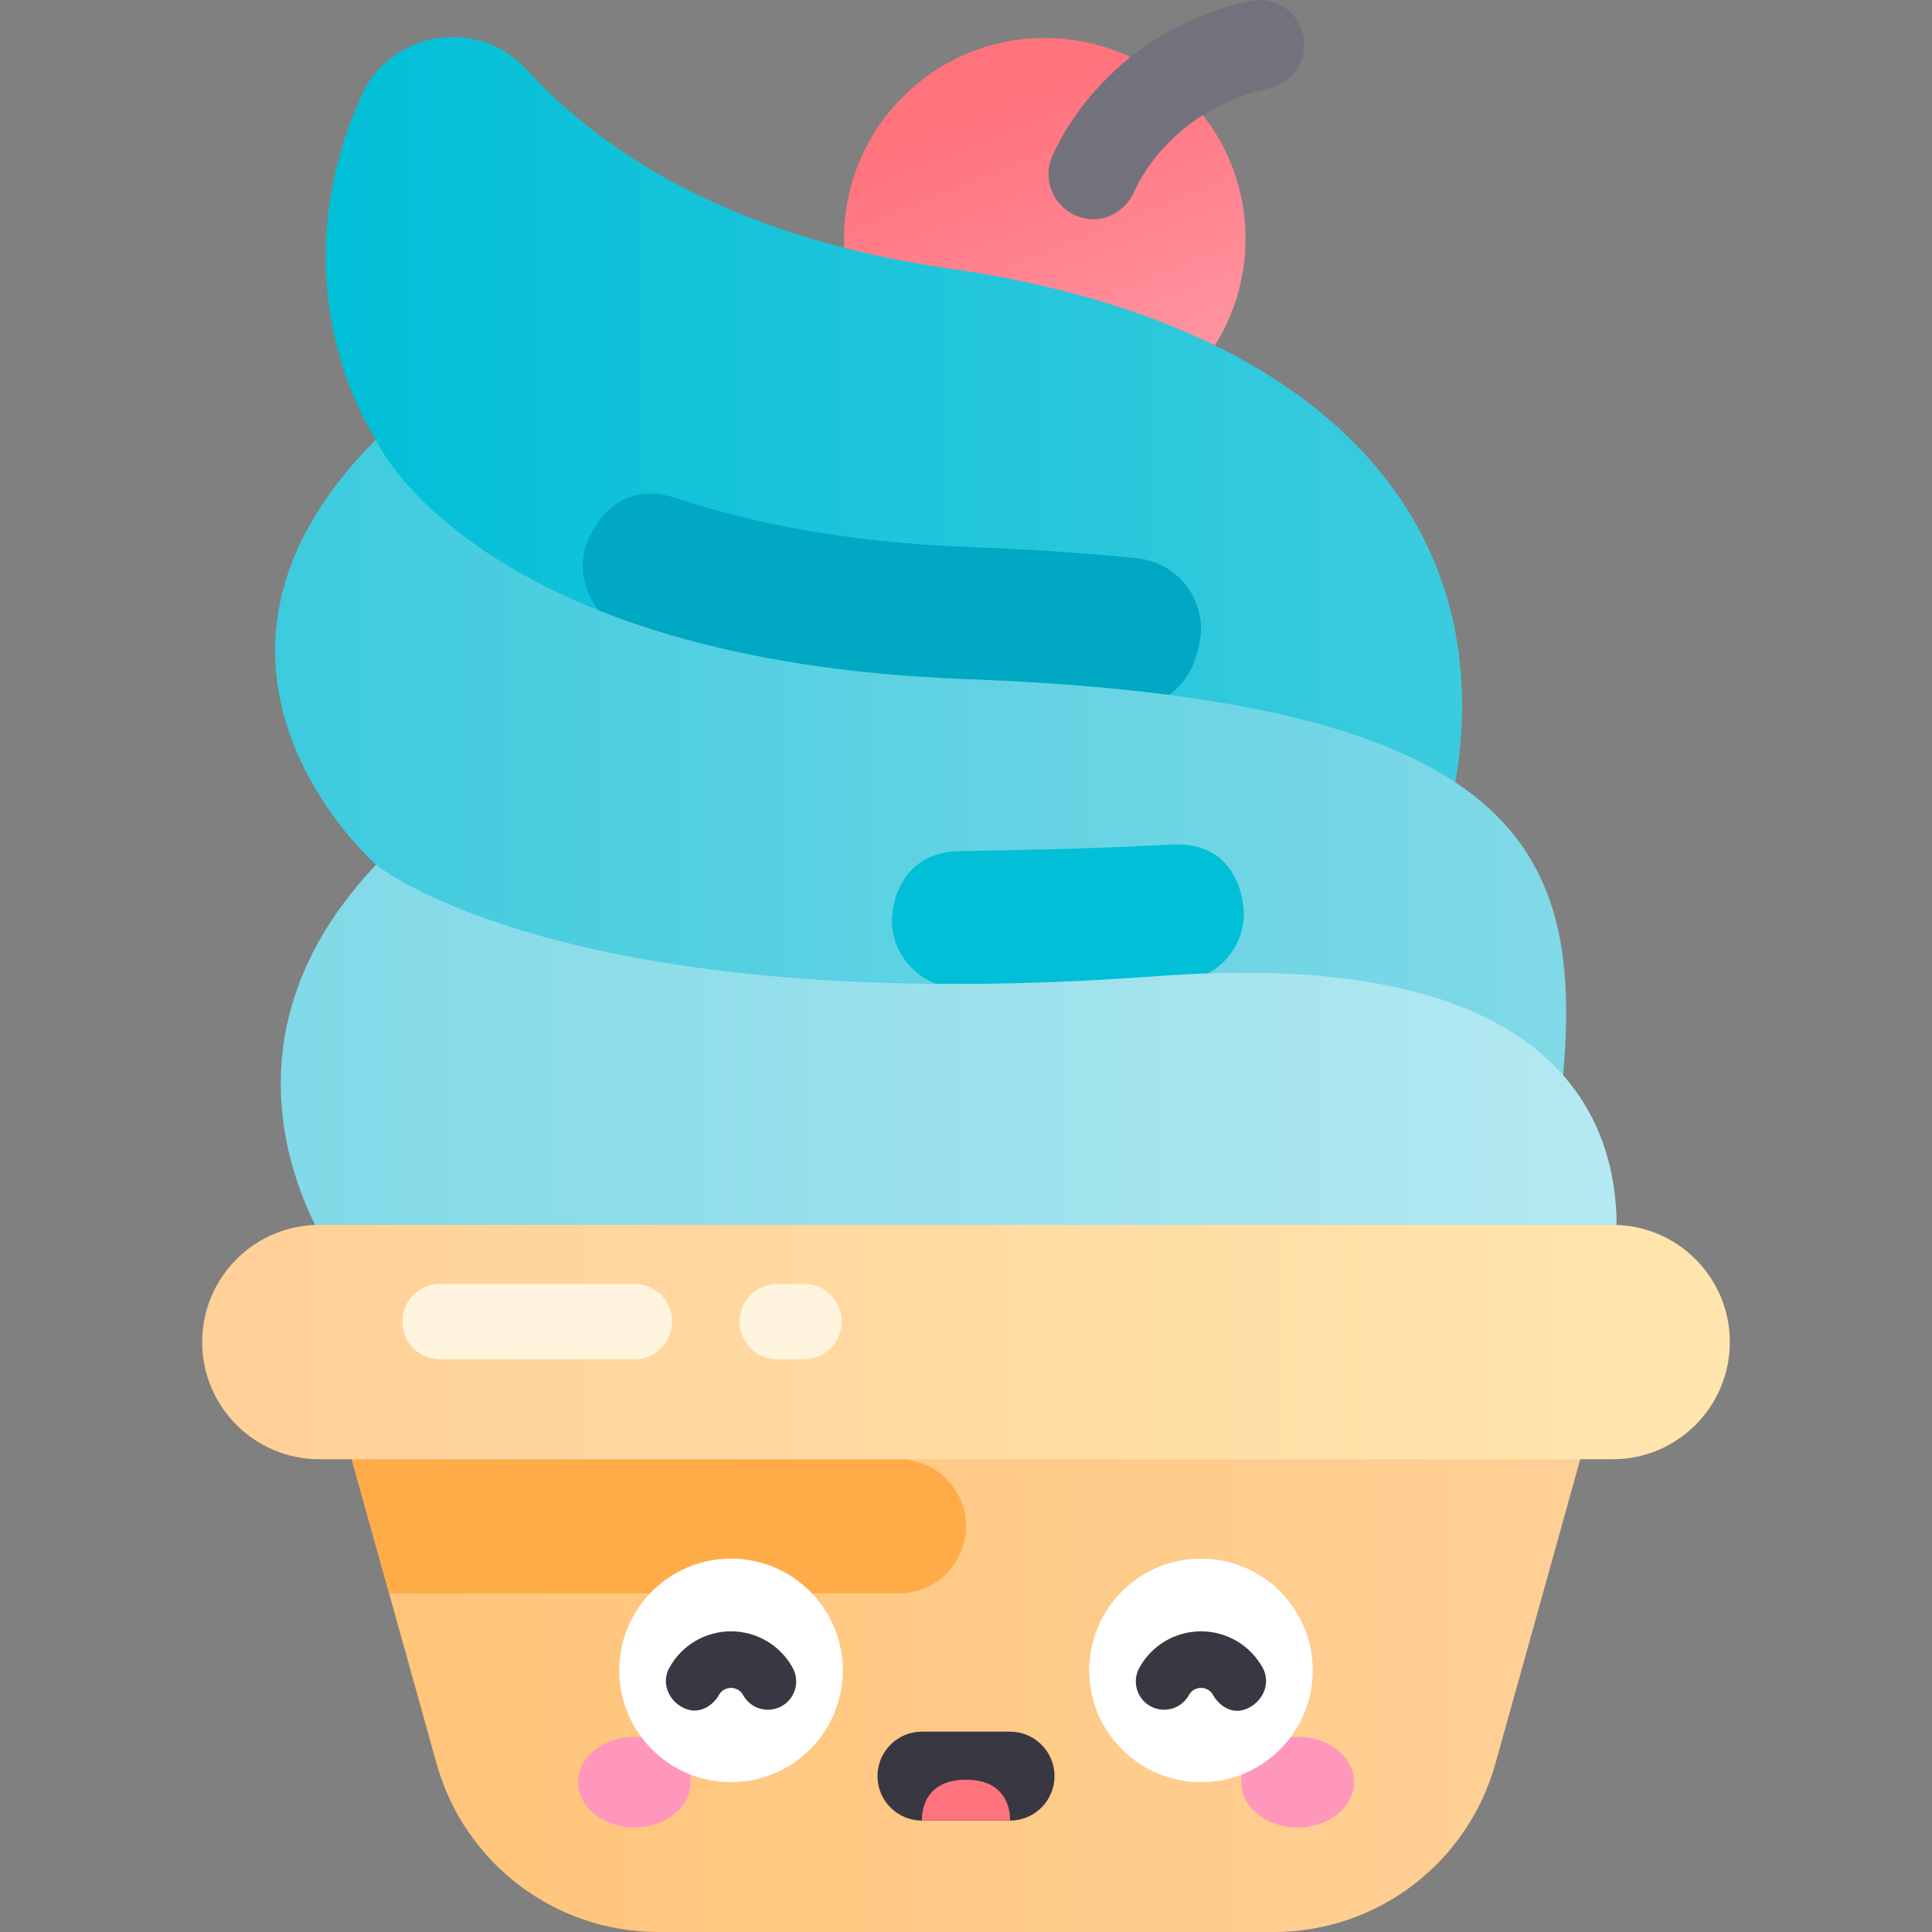 <svg id="Layer_1" enable-background="new 0 0 512 512" height="512" viewBox="0 0 512 512" width="512" xmlns="http://www.w3.org/2000/svg" xmlns:xlink="http://www.w3.org/1999/xlink"><rect x="0" y="0" width="512" height="512" fill="#808080" stroke="none"/><linearGradient id="SVGID_1_" gradientUnits="userSpaceOnUse" x1="263.419" x2="291.062" y1="29.349" y2="99.008"><stop offset="0" stop-color="#ff737d"/><stop offset="1" stop-color="#ff929f"/></linearGradient><linearGradient id="SVGID_2_" gradientUnits="userSpaceOnUse" x1="86.312" x2="387.471" y1="121.615" y2="121.615"><stop offset="0" stop-color="#00bfd7"/><stop offset="1" stop-color="#3ccbde"/></linearGradient><linearGradient id="SVGID_3_" gradientUnits="userSpaceOnUse" x1="72.909" x2="415.046" y1="208.138" y2="208.138"><stop offset="0" stop-color="#3ccbde"/><stop offset="1" stop-color="#81d9e7"/></linearGradient><linearGradient id="SVGID_4_" gradientUnits="userSpaceOnUse" x1="74.407" x2="428.42" y1="287.812" y2="287.812"><stop offset="0" stop-color="#81d9e7"/><stop offset="1" stop-color="#b5e9f1"/></linearGradient><linearGradient id="SVGID_5_" gradientUnits="userSpaceOnUse" x1="86.633" x2="425.368" y1="437.567" y2="437.567"><stop offset="0" stop-color="#ffc477"/><stop offset="1" stop-color="#ffd097"/></linearGradient><linearGradient id="SVGID_6_" gradientUnits="userSpaceOnUse" x1="53.579" x2="458.421" y1="355.661" y2="355.661"><stop offset="0" stop-color="#ffd097"/><stop offset="1" stop-color="#ffe6ae"/></linearGradient><circle cx="276.878" cy="63.267" fill="url(#SVGID_1_)" r="53.199"/><path d="m99.66 116.466s-27.179-38.834-3.97-90.924c7.784-17.47 30.993-21.193 43.894-7.072 18.258 19.985 51.985 44.114 111.83 52.665 108.814 15.548 157.401 78.711 127.277 162.28-.972-1.944-279.031 10.981-279.031-116.949z" fill="url(#SVGID_2_)"/><path d="m318.279 166.693c0-9.665-7.314-17.743-16.928-18.734-13.496-1.392-28.146-2.378-44.059-2.966-33.967-1.254-59.208-6.714-77.953-12.93-18.919-6.274-24.342 13.328-24.342 13.328-2.41 9.803 3.336 19.753 13.028 22.576 18.646 5.429 49.264 13.322 75.915 15.424 21.613 1.704 40.749 3.963 54.237 3.976 20.102.017 20.102-20.674 20.102-20.674z" fill="#00a8c3"/><path d="m99.66 229.162s-60.188-52.507 0-112.696c0 .955 27.641 58.75 156.34 63.503 157.86 5.83 165.297 51.383 156.701 119.074 0 0-263.406 13.206-313.041-69.881z" fill="url(#SVGID_3_)"/><path d="m236.363 243.738c0 10.26 8.484 18.487 18.739 18.171l56.922-1.75c9.818-.302 17.621-8.348 17.621-18.171 0 0 0-19.171-19.084-18.165-24.202 1.276-43.339 1.483-56.209 1.736-17.989.353-17.989 18.179-17.989 18.179z" fill="#00bfd7"/><path d="m92.218 338.92s-44.652-54.688 7.442-109.758c0 0 49.7 41.179 207.122 29.518 151.671-11.235 118.586 87.783 118.586 87.783z" fill="url(#SVGID_4_)"/><path d="m86.633 363.134 29.074 104.267c7.351 26.363 31.367 44.599 58.736 44.599h163.114c27.369 0 51.385-18.236 58.737-44.599l29.074-104.267z" fill="url(#SVGID_5_)"/><path d="m238.236 422.244h-135.121l-9.907-35.527h145.028c9.811 0 17.764 7.953 17.764 17.764 0 9.81-7.953 17.763-17.764 17.763z" fill="#ffac48"/><path d="m427.365 386.716h-342.73c-17.152 0-31.056-13.904-31.056-31.056 0-17.152 13.904-31.056 31.056-31.056h342.73c17.152 0 31.056 13.904 31.056 31.056 0 17.152-13.904 31.056-31.056 31.056z" fill="url(#SVGID_6_)"/><path d="m285.353 57.233c-6.059-2.461-9.066-9.31-6.676-15.397.529-1.346 13.392-33.061 52.651-41.566 6.396-1.38 12.696 2.675 14.08 9.066 1.385 6.391-2.674 12.695-9.066 14.08-26.521 5.745-35.297 26.298-35.658 27.17-1.827 4.656-8.07 9.597-15.331 6.647z" fill="#73727c"/><ellipse cx="168.115" cy="472.288" fill="#ff97bd" rx="14.936" ry="12.003"/><ellipse cx="343.886" cy="472.288" fill="#ff97bd" rx="14.936" ry="12.003"/><circle cx="193.721" cy="442.67" fill="#fff" r="29.618"/><circle cx="318.279" cy="442.67" fill="#fff" r="29.618"/><g fill="#383842"><path d="m180.332 452.171c-3.515-2.192-4.955-6.556-2.959-10.186 3.279-5.963 9.544-9.668 16.349-9.668h.001c6.806 0 13.07 3.705 16.348 9.669 1.996 3.629.67 8.19-2.96 10.185-3.628 1.996-8.19.67-10.185-2.96-.94-1.71-2.554-1.895-3.204-1.895s-2.264.185-3.205 1.895c-1.365 2.485-5.433 5.923-10.185 2.96z"/><path d="m321.483 449.212c-.94-1.711-2.554-1.895-3.205-1.895-.65 0-2.264.185-3.204 1.895-1.996 3.629-6.555 4.956-10.185 2.96-3.63-1.995-4.955-6.556-2.959-10.185 3.278-5.964 9.542-9.669 16.348-9.669s13.07 3.705 16.349 9.668c1.996 3.63.532 7.956-2.959 10.186-4.89 3.123-8.819-.476-10.185-2.96z"/><path d="m267.671 482.474h-23.342c-6.508 0-11.784-5.276-11.784-11.784 0-6.508 5.276-11.784 11.784-11.784h23.342c6.508 0 11.784 5.276 11.784 11.784 0 6.508-5.276 11.784-11.784 11.784z"/></g><path d="m244.329 482.474h23.342s.803-10.834-11.671-10.834-11.671 10.834-11.671 10.834z" fill="#ff737d"/><path d="m168.115 360.233h-51.499c-5.523 0-10-4.478-10-10s4.477-10 10-10h51.499c5.523 0 10 4.478 10 10 0 5.523-4.477 10-10 10z" fill="#fff4de"/><path d="m213.054 360.233h-7.074c-5.523 0-10-4.478-10-10s4.477-10 10-10h7.074c5.523 0 10 4.478 10 10 0 5.523-4.477 10-10 10z" fill="#fff4de"/></svg>